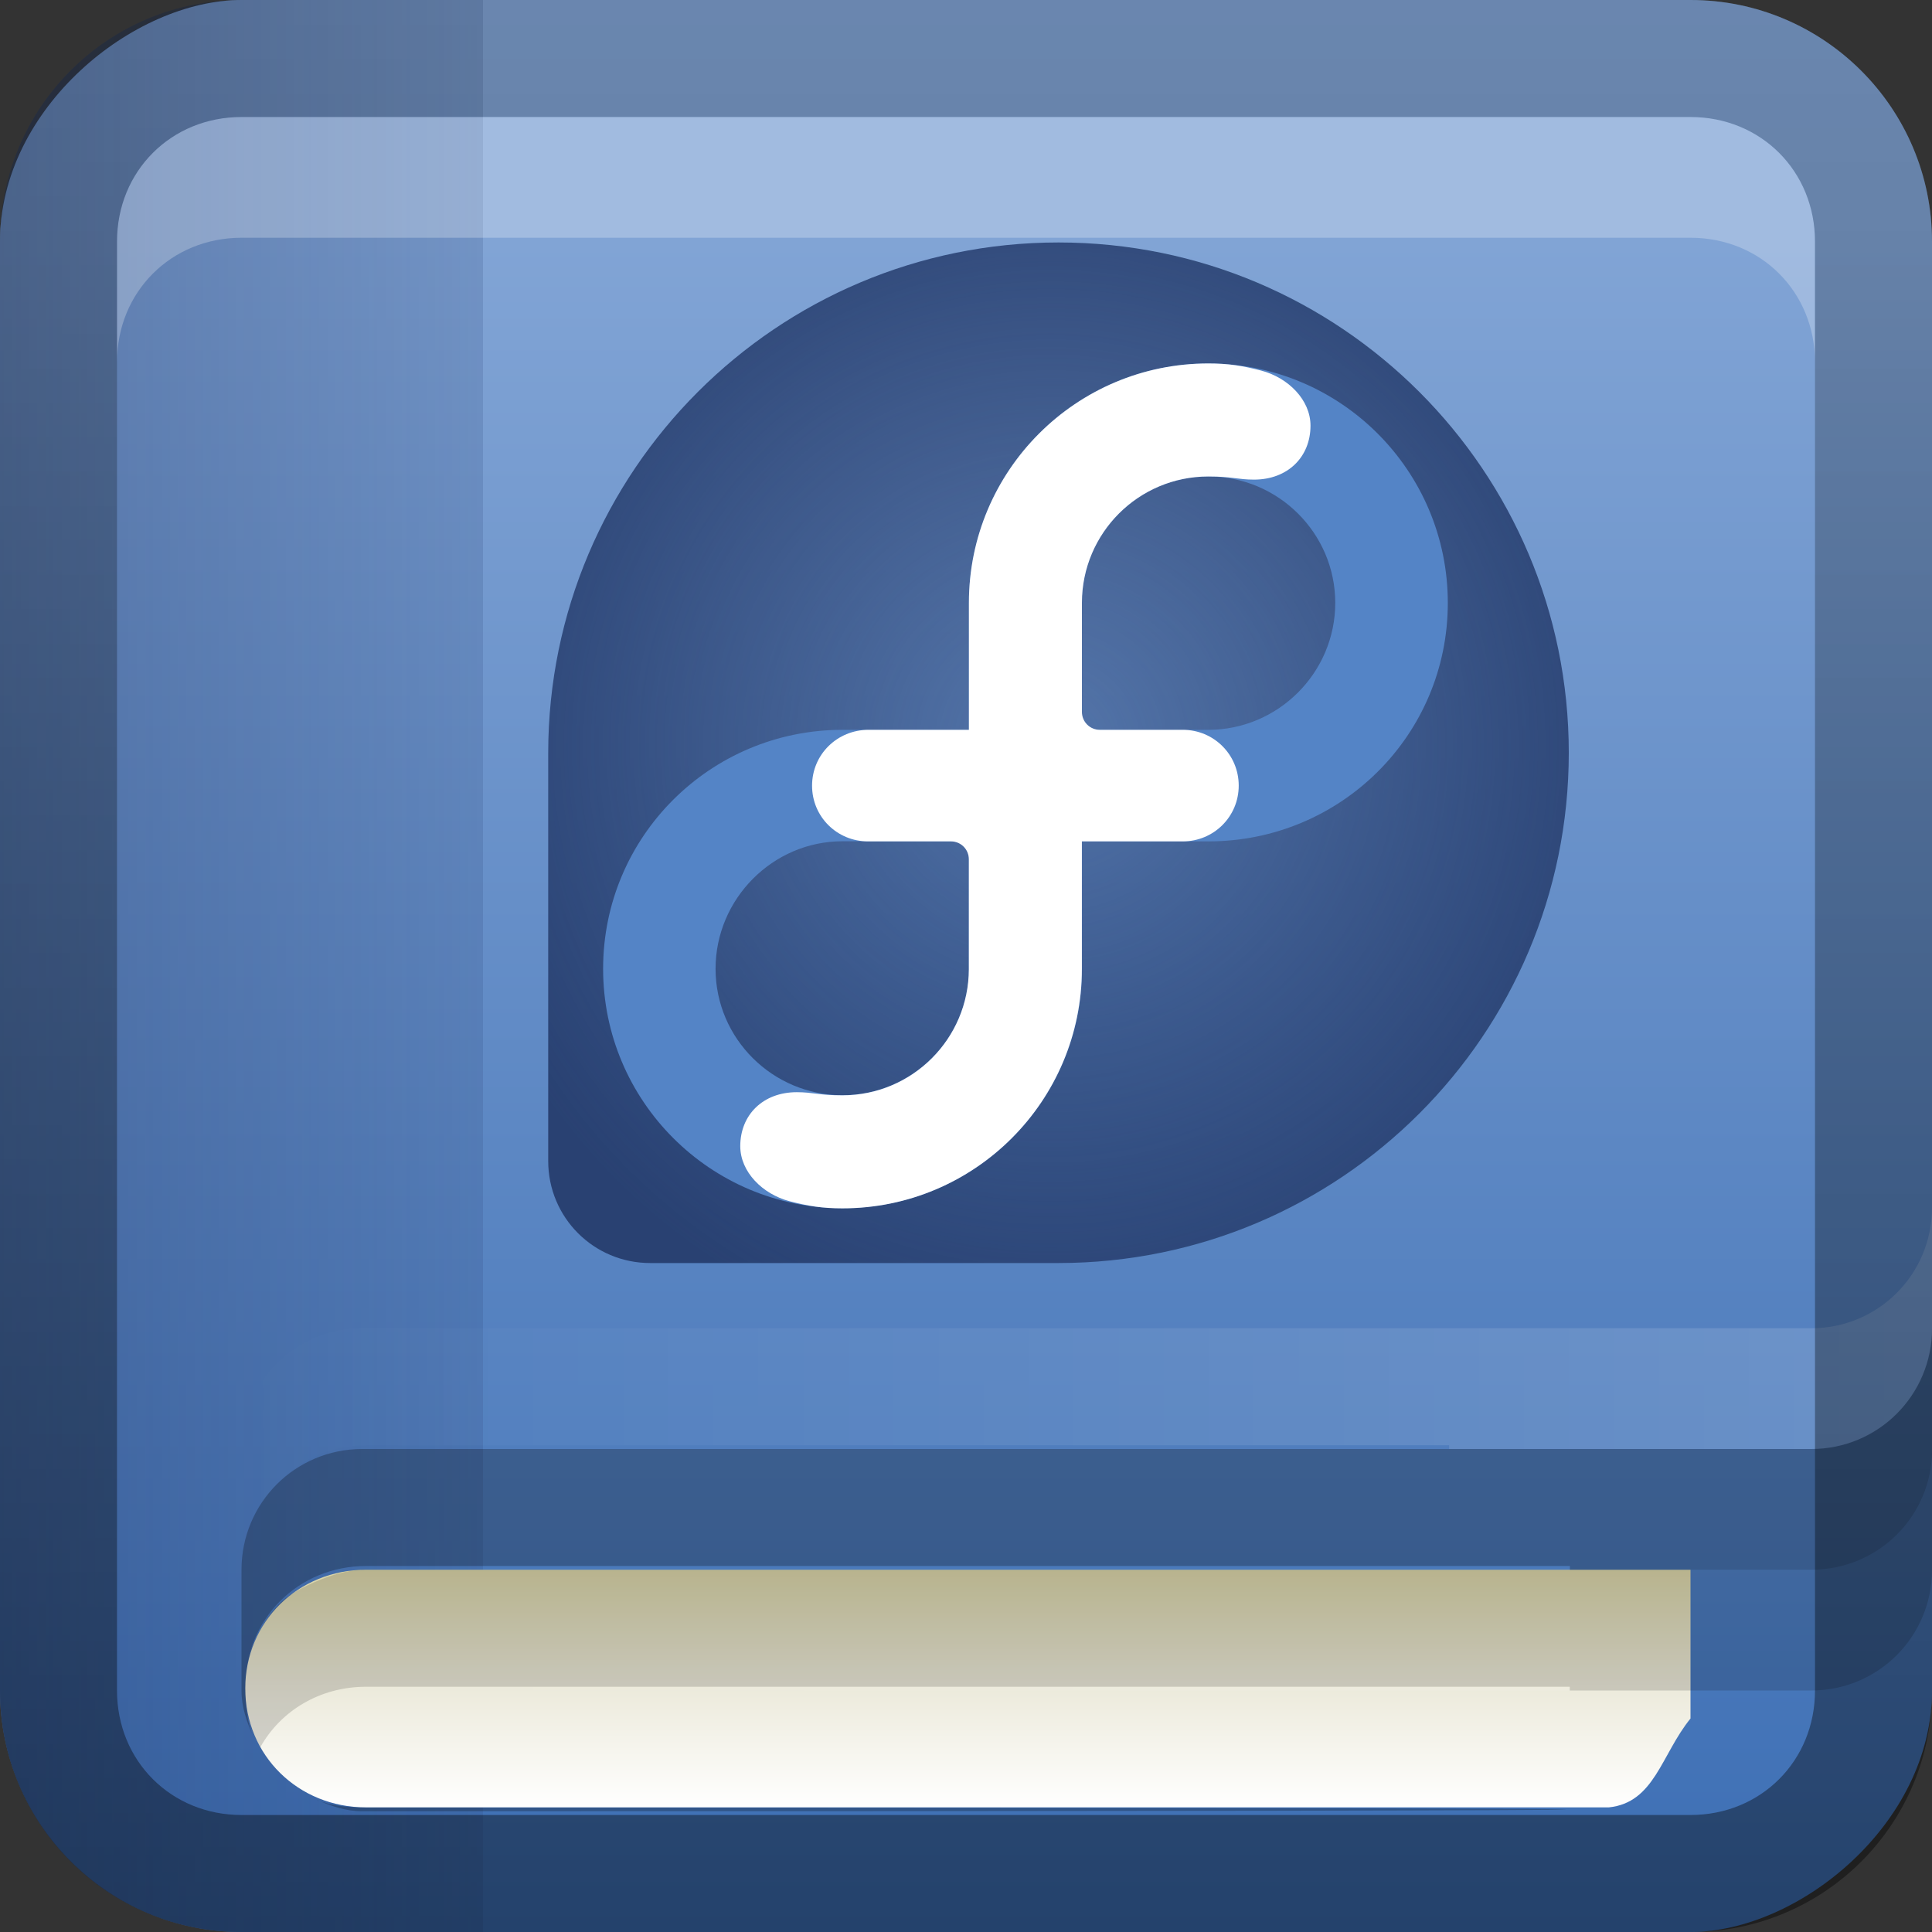 <?xml version="1.0" encoding="UTF-8" standalone="no"?>
<!-- Created with Inkscape (http://www.inkscape.org/) -->

<svg
   xmlns:dc="http://purl.org/dc/elements/1.1/"
   xmlns:cc="http://creativecommons.org/ns#"
   xmlns:rdf="http://www.w3.org/1999/02/22-rdf-syntax-ns#"
   xmlns:svg="http://www.w3.org/2000/svg"
   xmlns="http://www.w3.org/2000/svg"
   xmlns:xlink="http://www.w3.org/1999/xlink"
   xmlns:sodipodi="http://sodipodi.sourceforge.net/DTD/sodipodi-0.dtd"
   xmlns:inkscape="http://www.inkscape.org/namespaces/inkscape"
   width="16"
   height="16"
   id="svg2"
   sodipodi:version="0.32"
   inkscape:version="0.48.1 r9760"
   version="1.0"
   sodipodi:docname="fedora-release-notes.svg"
   inkscape:output_extension="org.inkscape.output.svg.inkscape"
   style="display:inline">
  <rect width="100%" height="100%" fill="#333333" stroke="none"/>
  <defs
     id="defs4">
    <inkscape:perspective
       sodipodi:type="inkscape:persp3d"
       inkscape:vp_x="0 : 8 : 1"
       inkscape:vp_y="0 : 1000 : 0"
       inkscape:vp_z="16 : 8 : 1"
       inkscape:persp3d-origin="8 : 5.3333333 : 1"
       id="perspective35" />
    <linearGradient
       inkscape:collect="always"
       id="linearGradient3327">
      <stop
         style="stop-color:#000000;stop-opacity:1;"
         offset="0"
         id="stop3330" />
      <stop
         style="stop-color:#000000;stop-opacity:0;"
         offset="1"
         id="stop3333" />
    </linearGradient>
    <linearGradient
       id="ButtonColor"
       x1="10.32"
       y1="21"
       x2="10.32"
       y2="0.999"
       gradientUnits="userSpaceOnUse">
      <stop
         style="stop-color:#29669f;stop-opacity:1;"
         offset="0"
         id="stop3189" />
      <stop
         style="stop-color:#88b6e0;stop-opacity:1;"
         offset="1"
         id="stop3191" />
    </linearGradient>
    <linearGradient
       inkscape:collect="always"
       xlink:href="#linearGradient3925-3"
       id="linearGradient3204"
       x1="1"
       y1="9"
       x2="15"
       y2="9"
       gradientUnits="userSpaceOnUse"
       gradientTransform="translate(-17,-2)" />
    <linearGradient
       inkscape:collect="always"
       xlink:href="#linearGradient3327"
       id="linearGradient3629"
       x1="0"
       y1="8"
       x2="29.017"
       y2="8"
       gradientUnits="userSpaceOnUse"
       gradientTransform="matrix(0,-1,1,0,0,16)" />
    <linearGradient
       inkscape:collect="always"
       xlink:href="#SVGID_1_-4"
       id="linearGradient3765"
       gradientUnits="userSpaceOnUse"
       gradientTransform="matrix(0.093,0,0,0.041,-26.756,8.025)"
       x1="383.289"
       y1="0"
       x2="383.289"
       y2="218.48" />
    <linearGradient
       id="SVGID_1_-4"
       gradientUnits="userSpaceOnUse"
       x1="383.289"
       y1="0"
       x2="383.289"
       y2="218.48">
      <stop
         offset="0.006"
         style="stop-color:#ED2828"
         id="stop3143-2" />
      <stop
         offset="0.5"
         style="stop-color:#EF3B39"
         id="stop3145-1" />
      <stop
         offset="0.994"
         style="stop-color:#C02126"
         id="stop3147-3" />
    </linearGradient>
    <linearGradient
       y2="180.675"
       x2="175.308"
       y1="73.254"
       x1="175.308"
       gradientUnits="userSpaceOnUse"
       id="linearGradient3749-5">
      <stop
         id="stop3751-8"
         style="stop-color:#000000;stop-opacity:1;"
         offset="0" />
      <stop
         id="stop3753-7"
         style="stop-color:#000000;stop-opacity:0.473;"
         offset="0.994" />
    </linearGradient>
    <linearGradient
       inkscape:collect="always"
       xlink:href="#linearGradient3749-5"
       id="linearGradient3754"
       gradientUnits="userSpaceOnUse"
       gradientTransform="matrix(0.042,0,0,0.034,1.944,0.786)"
       x1="175.308"
       y1="73.254"
       x2="175.308"
       y2="180.675" />
    <linearGradient
       inkscape:collect="always"
       xlink:href="#linearGradient3749-5"
       id="linearGradient3756"
       gradientUnits="userSpaceOnUse"
       gradientTransform="matrix(0.05,0,0,0.034,2.48,0.786)"
       x1="175.308"
       y1="73.254"
       x2="175.308"
       y2="180.675" />
    <linearGradient
       y2="180.675"
       x2="175.308"
       y1="73.254"
       x1="175.308"
       gradientTransform="matrix(0.049,0,0,0.034,3.116,0.786)"
       gradientUnits="userSpaceOnUse"
       id="linearGradient3809"
       xlink:href="#linearGradient3749-5"
       inkscape:collect="always" />
    <inkscape:perspective
       id="perspective3729"
       inkscape:persp3d-origin="0.5 : 0.33333333 : 1"
       inkscape:vp_z="1 : 0.5 : 1"
       inkscape:vp_y="0 : 1000 : 0"
       inkscape:vp_x="0 : 0.5 : 1"
       sodipodi:type="inkscape:persp3d" />
    <linearGradient
       inkscape:collect="always"
       xlink:href="#linearGradient3696"
       id="linearGradient4163"
       x1="6"
       y1="48"
       x2="90"
       y2="48"
       gradientUnits="userSpaceOnUse"
       gradientTransform="translate(-96,0)" />
    <linearGradient
       id="linearGradient3696">
      <stop
         id="stop3698"
         offset="0"
         style="stop-color:#2458a6;stop-opacity:1;" />
      <stop
         id="stop3700"
         offset="1"
         style="stop-color:#598ad4;stop-opacity:1;" />
    </linearGradient>
    <linearGradient
       y2="48"
       x2="90"
       y1="48"
       x1="6"
       gradientTransform="translate(-52.867,-57.253)"
       gradientUnits="userSpaceOnUse"
       id="linearGradient3738"
       xlink:href="#linearGradient3696"
       inkscape:collect="always" />
    <inkscape:perspective
       id="perspective3703"
       inkscape:persp3d-origin="0.5 : 0.33333333 : 1"
       inkscape:vp_z="1 : 0.5 : 1"
       inkscape:vp_y="0 : 1000 : 0"
       inkscape:vp_x="0 : 0.5 : 1"
       sodipodi:type="inkscape:persp3d" />
    <linearGradient
       gradientTransform="matrix(0.194,0,0,0.194,-1.401,-1.946)"
       inkscape:collect="always"
       xlink:href="#linearGradient4099"
       id="linearGradient4113"
       x1="22.111"
       y1="62.984"
       x2="40"
       y2="32"
       gradientUnits="userSpaceOnUse" />
    <linearGradient
       id="linearGradient4099">
      <stop
         style="stop-color:#9ede27;stop-opacity:1;"
         offset="0"
         id="stop4101" />
      <stop
         style="stop-color:#c8f16b;stop-opacity:1;"
         offset="1"
         id="stop4103" />
    </linearGradient>
    <linearGradient
       gradientTransform="matrix(0.194,0,0,0.194,-1.526,-1.946)"
       inkscape:collect="always"
       xlink:href="#linearGradient4099"
       id="linearGradient4105"
       x1="38"
       y1="74"
       x2="70"
       y2="49"
       gradientUnits="userSpaceOnUse" />
    <linearGradient
       id="linearGradient3712">
      <stop
         style="stop-color:#9ede27;stop-opacity:1;"
         offset="0"
         id="stop3714" />
      <stop
         style="stop-color:#c8f16b;stop-opacity:1;"
         offset="1"
         id="stop3716" />
    </linearGradient>
    <linearGradient
       inkscape:collect="always"
       xlink:href="#linearGradient3799-3"
       id="linearGradient3746"
       gradientUnits="userSpaceOnUse"
       x1="56.037"
       y1="49.333"
       x2="56.037"
       y2="13.593"
       gradientTransform="matrix(0.265,0,0,0.265,-0.349,-3.708)" />
    <linearGradient
       id="linearGradient3799-3">
      <stop
         style="stop-color:#1a1a1a;stop-opacity:1;"
         offset="0"
         id="stop3801-3" />
      <stop
         style="stop-color:#000000;stop-opacity:1;"
         offset="1"
         id="stop3803-2" />
    </linearGradient>
    <linearGradient
       y2="13.593"
       x2="56.037"
       y1="49.333"
       x1="56.037"
       gradientTransform="matrix(0.194,0,0,0.194,-1.34,-1.884)"
       gradientUnits="userSpaceOnUse"
       id="linearGradient3726"
       xlink:href="#linearGradient3799-3"
       inkscape:collect="always" />
    <inkscape:perspective
       id="perspective3736"
       inkscape:persp3d-origin="0.5 : 0.33333333 : 1"
       inkscape:vp_z="1 : 0.5 : 1"
       inkscape:vp_y="0 : 1000 : 0"
       inkscape:vp_x="0 : 0.5 : 1"
       sodipodi:type="inkscape:persp3d" />
    <radialGradient
       inkscape:collect="always"
       xlink:href="#linearGradient3784-2"
       id="radialGradient3758"
       gradientUnits="userSpaceOnUse"
       gradientTransform="matrix(1.046,0.082,-0.052,0.91,0.849,1.34)"
       cx="49.581"
       cy="67.041"
       fx="49.581"
       fy="67.041"
       r="10" />
    <linearGradient
       id="linearGradient3784-2">
      <stop
         id="stop3786-4"
         offset="0"
         style="stop-color:#a0a0a0;stop-opacity:1;" />
      <stop
         id="stop3790-2"
         offset="1"
         style="stop-color:#1a1a1a;stop-opacity:1;" />
    </linearGradient>
    <radialGradient
       r="10"
       fy="67.041"
       fx="49.581"
       cy="67.041"
       cx="49.581"
       gradientTransform="matrix(1.046,0.082,-0.052,0.91,0.849,1.34)"
       gradientUnits="userSpaceOnUse"
       id="radialGradient3745"
       xlink:href="#linearGradient3784-2"
       inkscape:collect="always" />
    <radialGradient
       inkscape:collect="always"
       xlink:href="#linearGradient3784-2"
       id="radialGradient3698"
       cx="10.117"
       cy="6.534"
       fx="10.117"
       fy="6.534"
       r="2.649"
       gradientTransform="matrix(0.605,-0.183,0.133,0.441,0.819,7.7)"
       gradientUnits="userSpaceOnUse" />
    <radialGradient
       inkscape:collect="always"
       xlink:href="#linearGradient3767"
       id="radialGradient3694"
       cx="12"
       cy="10"
       fx="12"
       fy="10"
       r="9"
       gradientUnits="userSpaceOnUse"
       gradientTransform="matrix(0.951,0,0,0.951,-29.408,-5.506)" />
    <linearGradient
       inkscape:collect="always"
       id="linearGradient3767">
      <stop
         style="stop-color:#6bd107;stop-opacity:1;"
         offset="0"
         id="stop3769" />
      <stop
         style="stop-color:#6bd107;stop-opacity:0;"
         offset="1"
         id="stop3771" />
    </linearGradient>
    <linearGradient
       inkscape:collect="always"
       xlink:href="#linearGradient3676"
       id="linearGradient3181"
       x1="-3.061"
       y1="27.258"
       x2="-3.061"
       y2="7.254"
       gradientUnits="userSpaceOnUse"
       gradientTransform="translate(12.119,-7.258)" />
    <linearGradient
       id="linearGradient3676">
      <stop
         id="stop3678"
         offset="0"
         style="stop-color:#68d003;stop-opacity:1" />
      <stop
         id="stop3680"
         offset="1"
         style="stop-color:#c0f988;stop-opacity:1" />
    </linearGradient>
    <linearGradient
       y2="7.254"
       x2="-3.061"
       y1="27.258"
       x1="-3.061"
       gradientTransform="translate(-17.881,-13.258)"
       gradientUnits="userSpaceOnUse"
       id="linearGradient3062"
       xlink:href="#linearGradient3676"
       inkscape:collect="always" />
    <radialGradient
       inkscape:collect="always"
       xlink:href="#linearGradient3767-7"
       id="radialGradient3694-6"
       cx="12"
       cy="10"
       fx="12"
       fy="10"
       r="9"
       gradientUnits="userSpaceOnUse"
       gradientTransform="matrix(0.951,0,0,0.951,0.592,0.494)" />
    <linearGradient
       inkscape:collect="always"
       id="linearGradient3767-7">
      <stop
         style="stop-color:#6bd107;stop-opacity:1;"
         offset="0"
         id="stop3769-0" />
      <stop
         style="stop-color:#6bd107;stop-opacity:0;"
         offset="1"
         id="stop3771-6" />
    </linearGradient>
    <radialGradient
       r="9"
       fy="10"
       fx="12"
       cy="10"
       cx="12"
       gradientTransform="matrix(0.951,0,0,0.951,0.592,-5.506)"
       gradientUnits="userSpaceOnUse"
       id="radialGradient3080"
       xlink:href="#linearGradient3767-7"
       inkscape:collect="always" />
    <linearGradient
       y2="48"
       x2="83.25"
       y1="48"
       x1="12.75"
       gradientTransform="matrix(0,-0.244,0.244,0,0.288,21.712)"
       gradientUnits="userSpaceOnUse"
       id="linearGradient3817"
       xlink:href="#linearGradient3703"
       inkscape:collect="always" />
    <linearGradient
       inkscape:collect="always"
       id="linearGradient3703">
      <stop
         style="stop-color:#a8e66c;stop-opacity:1"
         offset="0"
         id="stop3705" />
      <stop
         style="stop-color:#dbfabd;stop-opacity:1"
         offset="1"
         id="stop3707" />
    </linearGradient>
    <linearGradient
       y2="48"
       x2="83.25"
       y1="48"
       x1="12.75"
       gradientTransform="matrix(0,-0.199,0.199,0,-1.532,17.532)"
       gradientUnits="userSpaceOnUse"
       id="linearGradient3097"
       xlink:href="#linearGradient3703"
       inkscape:collect="always" />
    <linearGradient
       y2="48"
       x2="83.25"
       y1="48"
       x1="12.75"
       gradientTransform="matrix(0,-0.244,0.244,0,0.288,21.712)"
       gradientUnits="userSpaceOnUse"
       id="linearGradient3817-8"
       xlink:href="#linearGradient3703-6"
       inkscape:collect="always" />
    <linearGradient
       inkscape:collect="always"
       id="linearGradient3703-6">
      <stop
         style="stop-color:#a8e66c;stop-opacity:1"
         offset="0"
         id="stop3705-2" />
      <stop
         style="stop-color:#dbfabd;stop-opacity:1"
         offset="1"
         id="stop3707-7" />
    </linearGradient>
    <linearGradient
       inkscape:collect="always"
       xlink:href="#linearGradient3700-6"
       id="linearGradient3181-6"
       x1="-3.061"
       y1="27.258"
       x2="-3.061"
       y2="7.254"
       gradientUnits="userSpaceOnUse"
       gradientTransform="translate(12.119,-7.258)" />
    <linearGradient
       id="linearGradient3700-6">
      <stop
         style="stop-color:#1972ce;stop-opacity:1;"
         offset="0"
         id="stop3702-4" />
      <stop
         style="stop-color:#69a7e6;stop-opacity:1;"
         offset="1"
         id="stop3704-9" />
    </linearGradient>
    <radialGradient
       gradientTransform="translate(-69.164,-19.375)"
       inkscape:collect="always"
       xlink:href="#radialGradient4127"
       id="radialGradient3873"
       cx="12"
       cy="10"
       fx="12"
       fy="10"
       r="8.601"
       gradientUnits="userSpaceOnUse" />
    <radialGradient
       cx="115.899"
       cy="133.105"
       r="154.62"
       fx="115.899"
       fy="133.105"
       id="radialGradient4127"
       gradientUnits="userSpaceOnUse">
      <stop
         style="stop-color:#6fb6ff;stop-opacity:1;"
         offset="0"
         id="stop4129" />
      <stop
         style="stop-color:#006bce;stop-opacity:1;"
         offset="1"
         id="stop4131" />
    </radialGradient>
    <linearGradient
       y2="7.254"
       x2="-3.061"
       y1="27.258"
       x1="-3.061"
       gradientTransform="translate(-57.045,-26.634)"
       gradientUnits="userSpaceOnUse"
       id="linearGradient3936"
       xlink:href="#linearGradient3700-6"
       inkscape:collect="always" />
    <radialGradient
       inkscape:collect="always"
       xlink:href="#radialGradient3897"
       id="radialGradient3885"
       cx="8"
       cy="8"
       fx="8"
       fy="8"
       r="6.414"
       gradientUnits="userSpaceOnUse"
       gradientTransform="matrix(1.251,0,0,1.251,-2.012,-2.012)" />
    <linearGradient
       inkscape:collect="always"
       xlink:href="#linearGradient3925-3"
       id="linearGradient3181-64"
       x1="-3.061"
       y1="27.258"
       x2="-3.061"
       y2="7.254"
       gradientUnits="userSpaceOnUse"
       gradientTransform="translate(12.119,-7.258)" />
    <linearGradient
       id="linearGradient3925-3">
      <stop
         style="stop-color:#3c6eb4;stop-opacity:1;"
         offset="0"
         id="stop3927-9" />
      <stop
         style="stop-color:#81a4d5;stop-opacity:1;"
         offset="1"
         id="stop3929-8" />
    </linearGradient>
    <radialGradient
       gradientTransform="translate(20,-6)"
       inkscape:collect="always"
       xlink:href="#radialGradient3897"
       id="radialGradient3873-9"
       cx="12"
       cy="10"
       fx="12"
       fy="10"
       r="8.601"
       gradientUnits="userSpaceOnUse" />
    <radialGradient
       gradientUnits="userSpaceOnUse"
       id="radialGradient3897"
       fy="133.105"
       fx="115.899"
       r="154.62"
       cy="133.105"
       cx="115.899">
      <stop
         id="stop3899"
         offset="0"
         style="stop-color:#294172;stop-opacity:0.374;" />
      <stop
         id="stop3901"
         offset="1"
         style="stop-color:#294172;stop-opacity:1" />
    </radialGradient>
    <linearGradient
       y2="7.254"
       x2="-3.061"
       y1="27.258"
       x1="-3.061"
       gradientTransform="translate(32.119,-13.258)"
       gradientUnits="userSpaceOnUse"
       id="linearGradient3886"
       xlink:href="#linearGradient3925-3"
       inkscape:collect="always" />
    <linearGradient
       gradientTransform="translate(-1,-4)"
       inkscape:collect="always"
       xlink:href="#linearGradient3917"
       id="linearGradient3923"
       x1="22"
       y1="15"
       x2="3"
       y2="15"
       gradientUnits="userSpaceOnUse" />
    <linearGradient
       inkscape:collect="always"
       id="linearGradient3917">
      <stop
         style="stop-color:#ffffff;stop-opacity:1;"
         offset="0"
         id="stop3919" />
      <stop
         style="stop-color:#ffffff;stop-opacity:0;"
         offset="1"
         id="stop3921" />
    </linearGradient>
    <linearGradient
       gradientTransform="matrix(0.252,0,0,0.248,0.756,-2.85)"
       y2="80"
       x2="40"
       y1="88"
       x1="40"
       gradientUnits="userSpaceOnUse"
       id="linearGradient4111"
       xlink:href="#linearGradient3890"
       inkscape:collect="always" />
    <linearGradient
       id="linearGradient3890">
      <stop
         style="stop-color:#ffffff;stop-opacity:1;"
         offset="0"
         id="stop3892" />
      <stop
         id="stop3898"
         offset="0.5"
         style="stop-color:#eceadb;stop-opacity:1;" />
      <stop
         style="stop-color:#d8d3a6;stop-opacity:1;"
         offset="1"
         id="stop3894" />
    </linearGradient>
    <linearGradient
       y2="80"
       x2="40"
       y1="88"
       x1="40"
       gradientTransform="matrix(0.252,0,0,0.248,-0.244,-6.85)"
       gradientUnits="userSpaceOnUse"
       id="linearGradient4004"
       xlink:href="#linearGradient3890"
       inkscape:collect="always" />
    <linearGradient
       inkscape:collect="always"
       xlink:href="#linearGradient3952"
       id="linearGradient3958"
       x1="2"
       y1="12"
       x2="9"
       y2="12"
       gradientUnits="userSpaceOnUse" />
    <linearGradient
       inkscape:collect="always"
       id="linearGradient3952">
      <stop
         style="stop-color:#294172;stop-opacity:1;"
         offset="0"
         id="stop3954" />
      <stop
         style="stop-color:#294172;stop-opacity:0;"
         offset="1"
         id="stop3956" />
    </linearGradient>
    <linearGradient
       gradientTransform="translate(-2,-6)"
       y2="12"
       x2="9"
       y1="12"
       x1="2"
       gradientUnits="userSpaceOnUse"
       id="linearGradient4021"
       xlink:href="#linearGradient3952"
       inkscape:collect="always" />
    <radialGradient
       r="154.62"
       fy="126.155"
       fx="126.158"
       cy="126.155"
       cx="126.158"
       gradientTransform="matrix(0.039,0,0,0.039,8.899,3.228)"
       gradientUnits="userSpaceOnUse"
       id="radialGradient3058"
       xlink:href="#radialGradient3897-2"
       inkscape:collect="always" />
    <radialGradient
       gradientUnits="userSpaceOnUse"
       id="radialGradient3897-2"
       fy="133.105"
       fx="115.899"
       r="154.62"
       cy="133.105"
       cx="115.899">
      <stop
         id="stop3899-2"
         offset="0"
         style="stop-color:#294172;stop-opacity:0.374;" />
      <stop
         id="stop3901-2"
         offset="1"
         style="stop-color:#294172;stop-opacity:1" />
    </radialGradient>
    <radialGradient
       r="154.62"
       fy="126.155"
       fx="126.158"
       cy="126.155"
       cx="126.158"
       gradientTransform="matrix(0.033,0,0,0.033,4.54,2.008)"
       gradientUnits="userSpaceOnUse"
       id="radialGradient4040"
       xlink:href="#radialGradient3897-2"
       inkscape:collect="always" />
  </defs>
  <sodipodi:namedview
     id="base"
     pagecolor="#ffffff"
     bordercolor="#e7e7e7"
     borderopacity="1"
     inkscape:pageopacity="0.0"
     inkscape:pageshadow="2"
     inkscape:zoom="20.105545"
     inkscape:cx="8.9541836"
     inkscape:cy="3.6686951"
     inkscape:document-units="px"
     inkscape:current-layer="layer1"
     showgrid="true"
     inkscape:showpageshadow="false"
     showguides="false"
     inkscape:guide-bbox="true"
     inkscape:window-width="1920"
     inkscape:window-height="1028"
     inkscape:window-x="0"
     inkscape:window-y="25"
     inkscape:window-maximized="1"
     inkscape:snap-global="false">
    <sodipodi:guide
       orientation="1,0"
       position="0,112"
       id="guide2383" />
    <sodipodi:guide
       orientation="0,1"
       position="26.278,128"
       id="guide2385" />
    <sodipodi:guide
       orientation="1,0"
       position="128,54.082"
       id="guide2387" />
    <sodipodi:guide
       orientation="0,1"
       position="78.156,0"
       id="guide2389" />
    <sodipodi:guide
       orientation="0,1"
       position="60.864,64.085"
       id="guide2391" />
    <inkscape:grid
       type="xygrid"
       id="grid3672"
       visible="true"
       enabled="true" />
  </sodipodi:namedview>
  <g
     inkscape:label="Button"
     inkscape:groupmode="layer"
     id="layer1">
    <rect
       ry="2"
       rx="2"
       y="0"
       x="-16"
       height="16"
       width="16"
       id="rect3196"
       style="fill:url(#linearGradient3204);fill-opacity:1.0;fill-rule:nonzero;stroke:none"
       transform="matrix(0,-1,1,0,0,0)" />
    <path
       inkscape:connector-curvature="0"
       style="opacity:0.4;fill:url(#linearGradient4021);fill-opacity:1;fill-rule:evenodd;stroke:none;display:inline"
       d="M 2,0 C 0.892,0 0,0.892 0,2 l 0,12 c 0,1.108 0.892,2 2,2 L 4,16 4,0 z"
       id="rect3945"
       sodipodi:nodetypes="ssssccs" />
    <rect
       style="color:#000000;fill:#294172;fill-opacity:1;fill-rule:nonzero;stroke:none;stroke-width:1.5;marker:none;visibility:visible;display:inline;overflow:visible;enable-background:accumulate"
       id="rect3959"
       width="8"
       height="8"
       x="20"
       y="-2" />
    <rect
       y="8"
       x="20"
       height="8"
       width="8"
       id="rect3961"
       style="color:#000000;fill:#3c6eb4;fill-opacity:1;fill-rule:nonzero;stroke:none;stroke-width:1.5;marker:none;visibility:visible;display:inline;overflow:visible;enable-background:accumulate" />
    <path
       style="fill:#ffffff;fill-opacity:1;fill-rule:nonzero;stroke:none;opacity:0.25"
       d="M 2 0.969 C 1.417 0.969 0.969 1.417 0.969 2 L 0.969 3 C 0.969 2.417 1.417 1.969 2 1.969 L 14 1.969 C 14.583 1.969 15.031 2.417 15.031 3 L 15.031 2 C 15.031 1.417 14.583 0.969 14 0.969 L 2 0.969 z "
       id="path2843" />
    <path
       style="color:#000000;fill:url(#linearGradient4004);fill-opacity:1;fill-rule:nonzero;stroke:none;stroke-width:2;marker:none;visibility:visible;display:inline;overflow:visible;enable-background:accumulate"
       d="m 3.031,13 c -0.562,0 -1,0.431 -1,0.984 0,0.553 0.438,0.984 1,0.984 l 10.292,0 C 13.703,14.929 13.757,14.531 14,14.232 L 14,13 z"
       id="path3073"
       inkscape:connector-curvature="0"
       sodipodi:nodetypes="ssscscs" />
    <path
       inkscape:connector-curvature="0"
       style="opacity:0.25;color:#000000;fill:#000000;fill-opacity:1;fill-rule:nonzero;stroke:none;stroke-width:2;marker:none;visibility:visible;display:inline;overflow:visible;enable-background:accumulate"
       d="m 16,11 c 0,0.554 -0.446,1 -1,1 l -1,0 -1,0 -10,0 c -0.554,0 -1,0.446 -1,1 l 0,1 c 0,0.139 0.043,0.255 0.094,0.375 -0.05,-0.12 -0.062,-0.266 -0.062,-0.406 0,-0.562 0.438,-1 1,-1 l 9.969,0 0,0.031 2,0 c 0.554,0 1,-0.446 1,-1 z M 2.625,14.906 C 2.745,14.957 2.861,15 3,15 c 13.415,0.002 13.16,-0.031 0.031,-0.031 -0.14,0 -0.286,-0.013 -0.406,-0.062 z"
       id="rect3896"
       sodipodi:nodetypes="csccssscssccssccccc" />
    <path
       id="path3915"
       d="m 16,10 c 0,0.554 -0.446,1 -1,1 l -2,0 -1,0 -9,0 c -0.554,0 -1,0.446 -1,1 l 0,1 c 0,0.139 0.043,0.255 0.094,0.375 -0.05,-0.12 -0.062,-0.266 -0.062,-0.406 0,-0.562 0.438,-1 1,-1 l 8.969,0 0,0.031 3,0 c 0.554,0 1,-0.446 1,-1 z M 2.625,13.906 C 2.745,13.957 2.861,14 3,14 l 10,0 0,-0.031 -9.969,0 c -0.14,0 -0.286,-0.013 -0.406,-0.062 z"
       style="opacity:0.2;color:#000000;fill:url(#linearGradient3923);fill-opacity:1;fill-rule:nonzero;stroke:none;stroke-width:2;marker:none;visibility:visible;display:inline;overflow:visible;enable-background:accumulate"
       inkscape:connector-curvature="0"
       sodipodi:nodetypes="csccssscssccssccsccsc" />
    <path
       style="opacity:0.15;color:#000000;fill:#000000;fill-opacity:1;fill-rule:nonzero;stroke:none;stroke-width:2;marker:none;visibility:visible;display:inline;overflow:visible;enable-background:accumulate"
       d="m 16,12 c 0,0.554 -0.446,1 -1,1 l -1,0 -1,0 -10,0 C 2.871,13.004 2.736,13.047 2.625,13.094 2.514,13.141 2.399,13.199 2.312,13.281 2.223,13.372 2.144,13.505 2.094,13.625 2.044,13.745 2.031,13.862 2.031,14 c 0,0.179 0.044,0.328 0.125,0.469 0.17,-0.303 0.495,-0.5 0.875,-0.5 l 9.969,0 0,0.031 2,0 c 0.554,0 1,-0.446 1,-1 z"
       id="path3933"
       inkscape:connector-curvature="0"
       sodipodi:nodetypes="cscccccsscsccssc" />
    <path
       style="opacity:0.4;fill:url(#linearGradient3629);fill-opacity:1;fill-rule:nonzero;stroke:none"
       d="m 0,14 c 0,1.108 0.892,2 2,2 l 12,0 c 1.108,0 2,-0.892 2,-2 L 16,2 C 16,0.892 15.108,0 14,0 L 2,0 C 0.892,0 0,0.892 0,2 l 0,12 z m 0.969,0 0,-12 C 0.969,1.417 1.417,0.969 2,0.969 l 12,0 c 0.583,0 1.031,0.448 1.031,1.031 l 0,12 c 0,0.583 -0.448,1.031 -1.031,1.031 l -12,0 C 1.417,15.031 0.969,14.583 0.969,14 z"
       id="rect2835" />
    <path
       style="fill:url(#radialGradient4040);fill-opacity:1;display:inline"
       d="m 8.766,2.008 c -2.333,0 -4.224,1.893 -4.226,4.226 l 0,2.681 0,0.581 0,0.119 c 0,0.468 0.377,0.845 0.845,0.845 l 0.119,0 3.262,0 c 2.333,-10e-4 4.226,-1.892 4.226,-4.226 0,-2.334 -1.892,-4.226 -4.226,-4.226 z"
       id="speech-bubble"
       inkscape:connector-curvature="0" />
    <path
       id="f-script-path"
       style="fill:#5484c6;fill-opacity:1;display:inline"
       d="m 10.007,3.01 c -1.095,0 -1.983,0.888 -1.983,1.983 0,3.684e-4 0,8.732e-4 0,0.001 l 0,1.05 -1.046,0 c -1.67e-4,0 -1.67e-4,0 -2.68e-4,0 -1.095,0 -1.983,0.884 -1.983,1.979 0,1.095 0.888,1.983 1.983,1.983 1.095,0 1.983,-0.888 1.983,-1.983 0,-4.023e-4 0,-7.824e-4 0,-0.001 l 0,-1.054 1.046,0 c 2.34e-4,0 3.35e-4,0 4.21e-4,0 1.095,0 1.983,-0.879 1.983,-1.975 0,-1.095 -0.888,-1.983 -1.983,-1.983 z M 8.024,8.025 C 8.023,8.602 7.554,9.07 6.977,9.07 c -0.578,0 -1.051,-0.469 -1.051,-1.047 0,-0.578 0.473,-1.056 1.051,-1.056 4.691e-4,0 9.434e-4,0 0.001,0 l 0.897,0 c 3.021e-4,0 4.691e-4,0 6.788e-4,0 0.082,0 0.148,0.066 0.148,0.148 0,1.67e-4 -1.002e-4,1.67e-4 -1.002e-4,3.683e-4 l 0,0.909 -3.34e-5,0 z M 10.007,6.044 c -3.35e-4,0 -6.8e-4,0 -10e-4,0 l -0.898,0 c -2.02e-4,0 -4.24e-4,0 -5.74e-4,0 -0.082,0 -0.148,-0.066 -0.148,-0.148 l 0,-3.35e-5 0,-0.905 C 8.961,4.414 9.429,3.946 10.007,3.946 c 0.578,0 1.051,0.469 1.051,1.047 0,0.578 -0.473,1.051 -1.051,1.051 z"
       inkscape:connector-curvature="0" />
    <path
       d="m 8.024,6.044 0,-1.05 c 0,-4.691e-4 0,-9.714e-4 0,-0.001 0,-1.095 0.888,-1.983 1.983,-1.983 0.166,0 0.284,0.019 0.438,0.059 0.224,0.059 0.408,0.243 0.408,0.456 9.9e-5,0.259 -0.188,0.447 -0.468,0.447 -0.134,0 -0.182,-0.026 -0.378,-0.026 -0.578,0 -1.046,0.468 -1.047,1.045 l 0,0.905 0,3.33e-5 c 0,0.082 0.066,0.148 0.148,0.148 1.01e-4,0 3.35e-4,0 5.73e-4,0 l 0.687,0 c 0.256,0 0.463,0.205 0.463,0.462 0,0.257 -0.207,0.462 -0.463,0.462 l -0.836,0 0,1.054 c 0,5.735e-4 0,0.001 0,0.002 0,1.095 -0.888,1.983 -1.983,1.983 -0.166,0 -0.284,-0.019 -0.438,-0.059 -0.224,-0.059 -0.408,-0.243 -0.408,-0.456 0,-0.259 0.188,-0.447 0.468,-0.447 0.134,0 0.182,0.026 0.378,0.026 0.578,0 1.046,-0.468 1.047,-1.045 0,0 0,-0.91 0,-0.91 0,-0.082 -0.066,-0.148 -0.148,-0.148 -1.01e-4,0 -2.011e-4,0 -3.679e-4,0 l -0.687,0 c -0.256,0 -0.463,-0.204 -0.463,-0.461 C 6.725,6.248 6.934,6.044 7.193,6.044 l 0.831,0 0,-3.34e-5 z"
       style="fill:#ffffff;display:inline"
       id="blue-inifity-connectors"
       inkscape:connector-curvature="0" />
  </g>
</svg>
